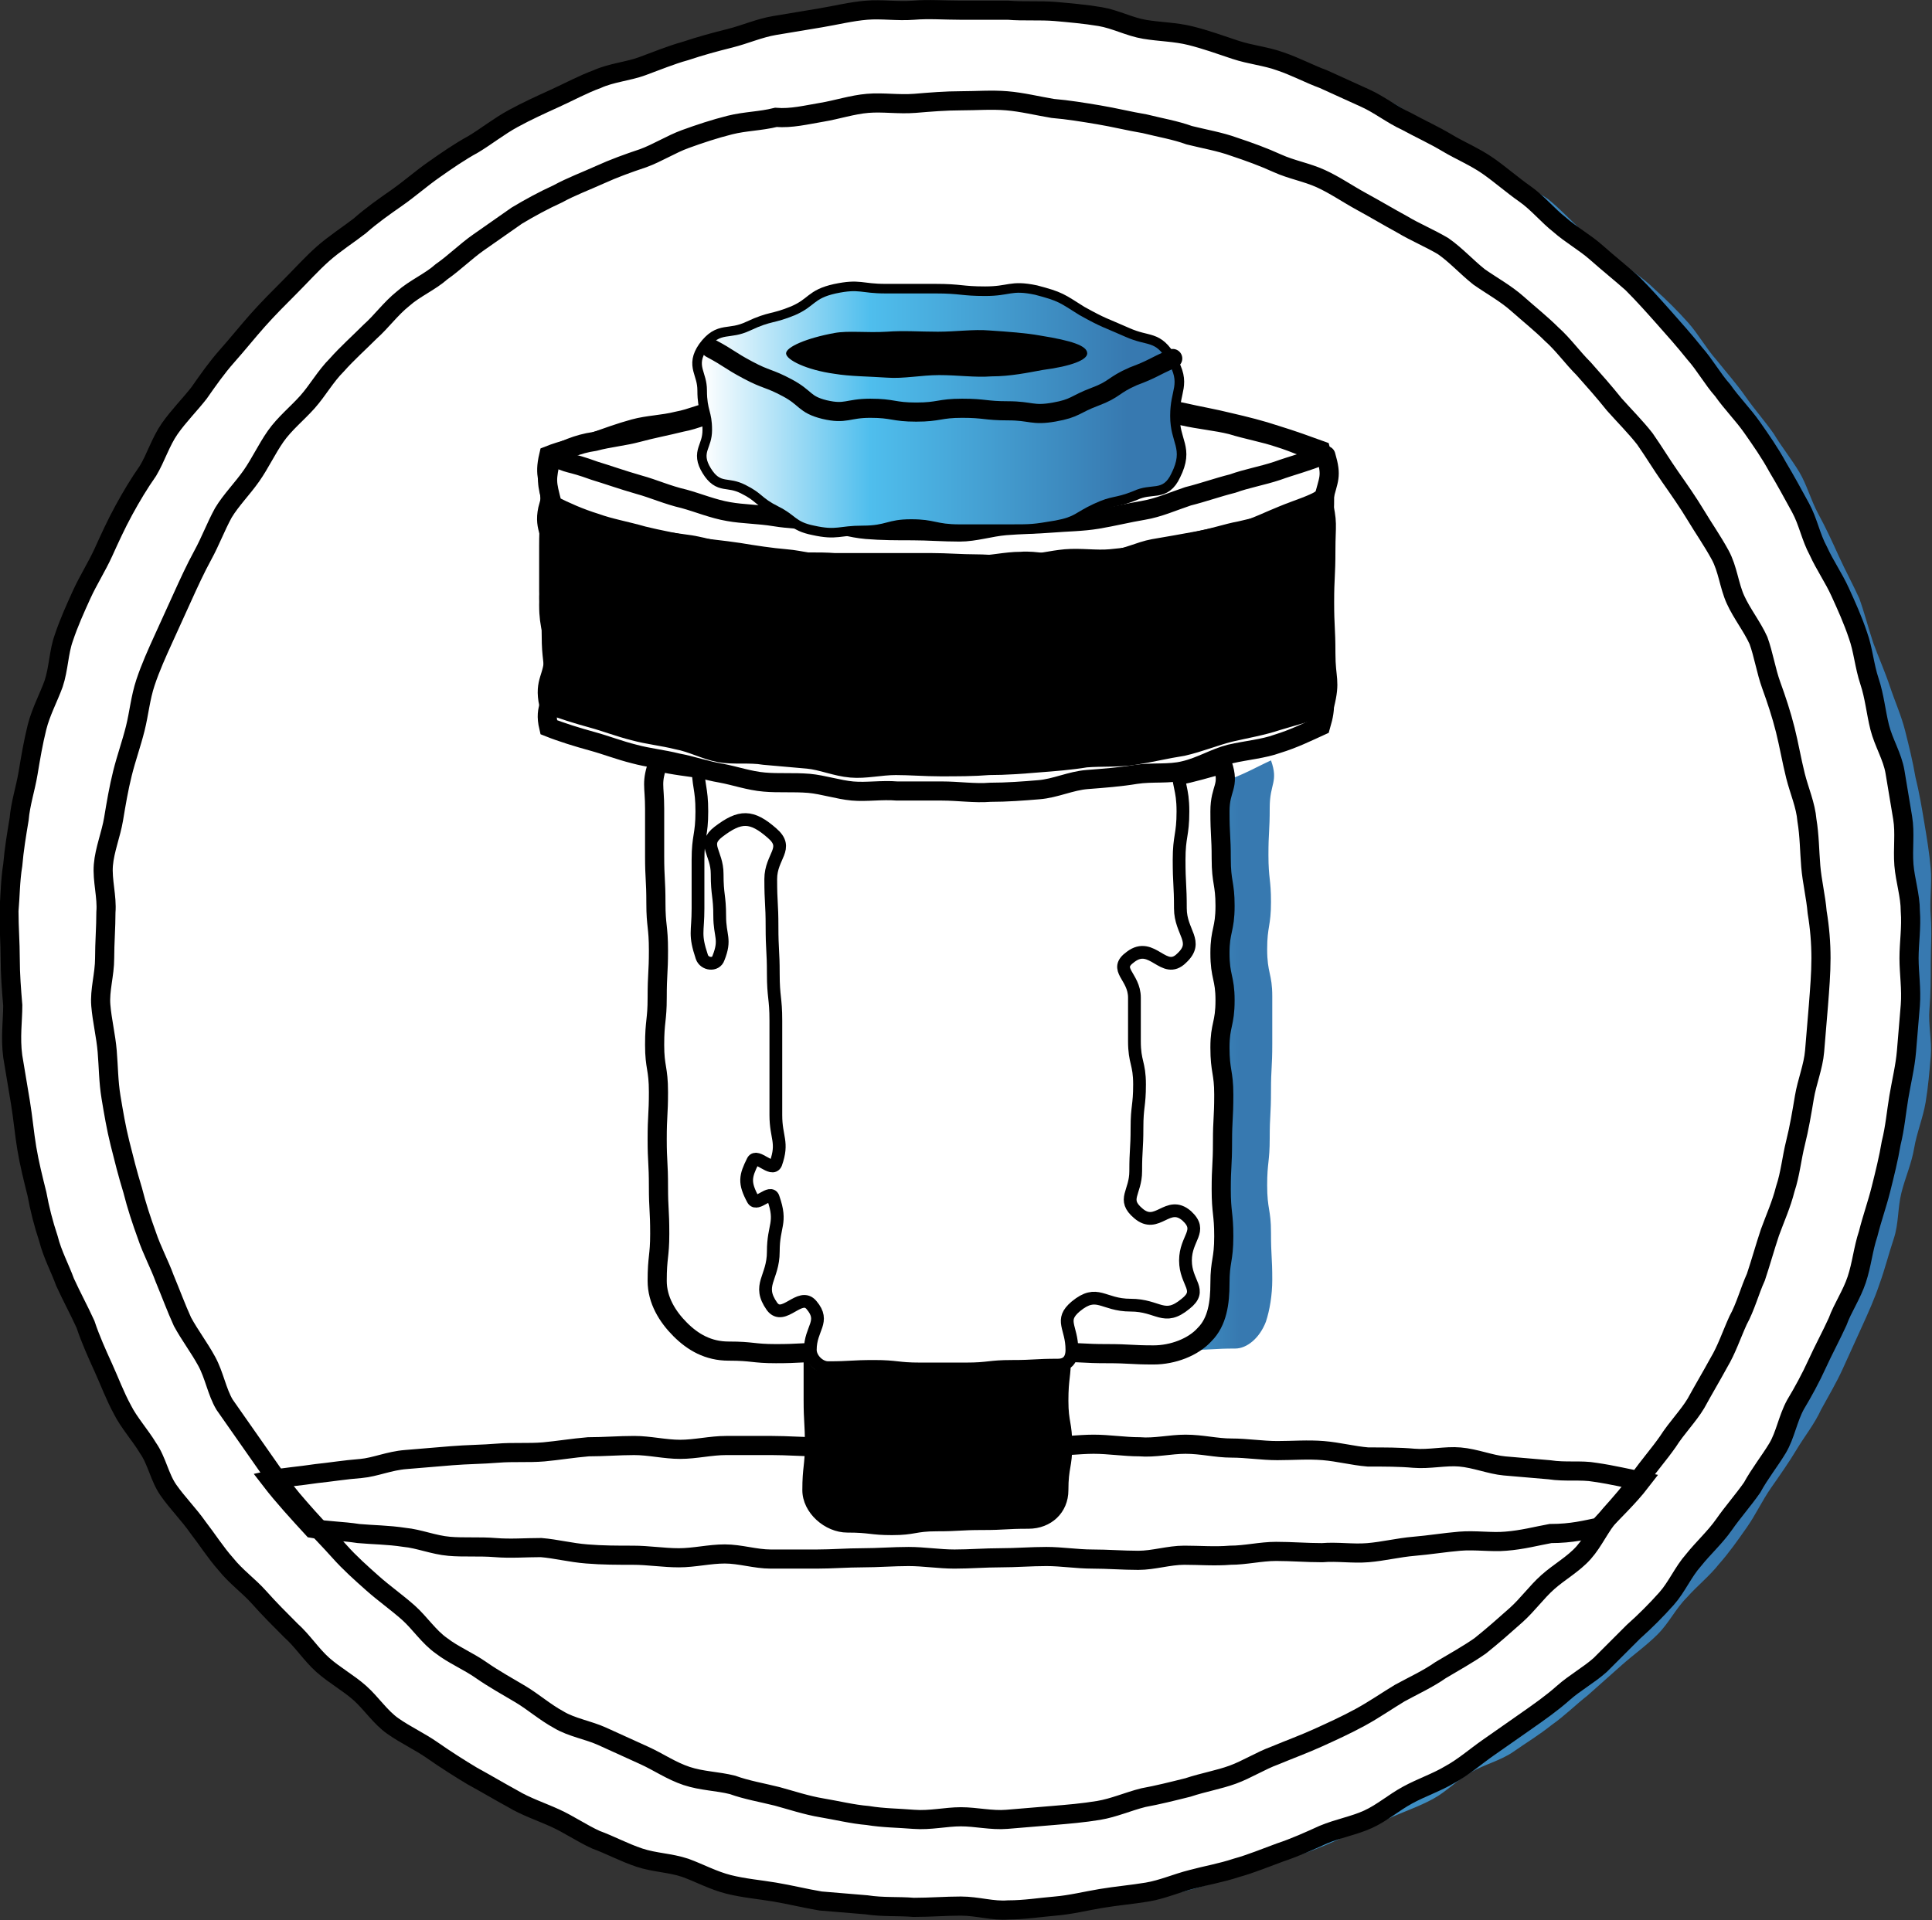 <?xml version="1.0" encoding="utf-8"?>
<!-- Generator: Adobe Illustrator 22.0.1, SVG Export Plug-In . SVG Version: 6.00 Build 0)  -->
<svg version="1.1" id="Livello_1" xmlns="http://www.w3.org/2000/svg" xmlns:xlink="http://www.w3.org/1999/xlink" x="0px" y="0px"
	 viewBox="0 0 151.4 150.5" style="enable-background:new 0 0 151.4 150.5;" xml:space="preserve">
<rect x="0" y="0" width="151.4" height="150.5" fill="#333333" stroke="none"/>
<g>
	<linearGradient id="SVGID_1_" gradientUnits="userSpaceOnUse" x1="21.828" y1="120.652" x2="128.629" y2="120.652">
		<stop  offset="0" style="stop-color:#FFFFFF"/>
		<stop  offset="0.353" style="stop-color:#4FBEED"/>
		<stop  offset="0.895" style="stop-color:#3779B0"/>
	</linearGradient>
	<path style="fill:url(#SVGID_1_);" d="M125.3,122.7c1.1-1.2,2.3-2.3,3.3-3.6c-1-0.2-2.2-0.5-3.6-0.7c-1.1-0.2-2.3,0-3.6-0.2
		c-1.1-0.1-2.3-0.2-3.5-0.3c-1.1-0.1-2.3-0.6-3.5-0.7c-1.1-0.1-2.4,0.2-3.6,0.1c-1.1-0.1-2.3-0.1-3.6-0.1c-1.2-0.1-2.3-0.4-3.5-0.5
		c-1.2-0.1-2.4,0-3.6,0c-1.2,0-2.4-0.2-3.6-0.2c-1.2,0-2.3-0.3-3.6-0.3c-1.2,0-2.4,0.3-3.6,0.2c-1.2,0-2.4-0.2-3.6-0.2
		c-1.2,0-2.4,0.2-3.6,0.1c-1.2,0-2.4-0.4-3.6-0.4c-1.2,0-2.4,0.1-3.6,0.1c-1.2,0-2.4,0.1-3.6,0.1c-1.2,0-2.4-0.2-3.6-0.2
		c-1.2,0-2.4,0.5-3.6,0.5c-1.2,0-2.4-0.1-3.6-0.1c-1.2,0-2.4,0-3.6,0c-1.2,0-2.4,0.3-3.6,0.3c-1.2,0-2.4-0.3-3.6-0.3
		c-1.2,0-2.4,0.1-3.6,0.1c-1.2,0.1-2.4,0.3-3.5,0.4c-1.2,0.1-2.4,0-3.6,0.1c-1.2,0.1-2.4,0.1-3.6,0.2c-1.2,0.1-2.4,0.2-3.6,0.3
		c-1.3,0.1-2.4,0.6-3.5,0.7c-1.3,0.1-2.5,0.3-3.5,0.4c-1.3,0.2-2.7,0.3-3.6,0.5c1,1.3,2.2,2.6,3.3,3.8c1.1,0.2,2.3,0.2,3.6,0.4
		c1.1,0.1,2.3,0.1,3.6,0.3c1.1,0.1,2.3,0.6,3.5,0.7c1.1,0.1,2.4,0,3.6,0.1c1.2,0.1,2.4,0,3.6,0c1.2,0.1,2.3,0.4,3.6,0.5
		c1.2,0.1,2.4,0.1,3.6,0.1c1.2,0,2.4,0.2,3.6,0.2c1.2,0,2.4-0.3,3.6-0.3c1.2,0,2.4,0.4,3.6,0.4c1.2,0,2.4,0,3.6,0
		c1.2,0,2.4-0.1,3.6-0.1c1.2,0,2.4-0.1,3.6-0.1c1.2,0,2.4,0.2,3.6,0.2c1.2,0,2.4-0.1,3.6-0.1c1.2,0,2.4-0.1,3.6-0.1
		c1.2,0,2.4,0.2,3.6,0.2c1.2,0,2.4,0.1,3.6,0.1c1.2,0,2.4-0.4,3.6-0.4c1.2,0,2.4,0.1,3.6,0c1.2,0,2.4-0.3,3.6-0.3
		c1.2,0,2.4,0.1,3.6,0.1c1.2-0.1,2.4,0.1,3.6,0c1.2-0.1,2.4-0.4,3.6-0.5c1.2-0.1,2.4-0.3,3.6-0.4c1.2-0.1,2.5,0.1,3.6,0
		c1.3-0.1,2.4-0.4,3.5-0.6C123.2,123.2,124.3,122.9,125.3,122.7z"/>
</g>
<g>
	<g>
		<linearGradient id="SVGID_2_" gradientUnits="userSpaceOnUse" x1="2.249" y1="75.18" x2="151.316" y2="75.18">
			<stop  offset="0" style="stop-color:#FFFFFF"/>
			<stop  offset="0.353" style="stop-color:#4FBEED"/>
			<stop  offset="0.895" style="stop-color:#3779B0"/>
		</linearGradient>
		<path style="fill:url(#SVGID_2_);" d="M76.9,0.7c-1.2,0-2.4,0-3.7,0.1C72,0.8,70.8,1,69.6,1.1c-1.2,0.1-2.4,0.1-3.6,0.3
			c-1.2,0.2-2.4,0.5-3.6,0.7C61.2,2.3,60,2.7,58.8,3c-1.2,0.3-2.3,0.6-3.5,1c-1.2,0.4-2.4,0.5-3.5,0.9c-1.2,0.4-2.3,0.8-3.4,1.3
			c-1.1,0.5-2.1,1.2-3.2,1.7c-1.1,0.5-2.3,0.8-3.4,1.4c-1.1,0.6-2.1,1.2-3.2,1.9c-1,0.6-2,1.5-3,2.1c-1,0.7-2.2,1.1-3.2,1.9
			c-1,0.7-1.9,1.5-2.8,2.3c-0.9,0.8-1.7,1.7-2.6,2.5c-0.9,0.8-1.9,1.5-2.8,2.4s-1.4,2-2.3,2.9c-0.8,0.9-1.8,1.7-2.5,2.6
			c-0.8,0.9-1.4,2-2.1,3c-0.7,1-1.4,2-2.1,3c-0.7,1-1.5,1.9-2.2,3c-0.6,1-1.2,2.1-1.8,3.2c-0.6,1.1-1,2.2-1.5,3.3
			c-0.5,1.1-1.1,2.2-1.6,3.3c-0.5,1.1-1,2.2-1.4,3.4c-0.4,1.1-0.7,2.3-1.1,3.5c-0.4,1.2-0.5,2.4-0.8,3.6c-0.3,1.2-0.6,2.4-0.8,3.6
			c-0.2,1.2-0.5,2.4-0.7,3.6c-0.2,1.2-0.5,2.4-0.6,3.6c-0.1,1.2-0.4,2.4-0.4,3.6c-0.1,1.2-0.1,2.4-0.1,3.7c0,1.2,0.4,2.4,0.5,3.6
			c0.1,1.2-0.2,2.5-0.1,3.7c0.1,1.2,0.4,2.4,0.5,3.6c0.2,1.2,0.4,2.4,0.6,3.6c0.2,1.2,0.3,2.4,0.6,3.6c0.3,1.2,0.8,2.3,1.1,3.5
			c0.4,1.2,1,2.3,1.4,3.4c0.4,1.2,0.9,2.3,1.4,3.4c0.5,1.1,0.9,2.3,1.4,3.4c0.5,1.1,0.8,2.3,1.4,3.4c0.6,1.1,1.4,2,2,3.1
			c0.6,1,1.3,2.1,2,3.1c0.7,1,1.4,2,2.2,2.9c0.7,1,1.5,1.9,2.3,2.8c0.8,0.9,1.4,2,2.2,2.9c0.8,0.9,1.8,1.7,2.6,2.6
			c0.9,0.9,1.6,1.9,2.5,2.7c0.9,0.8,1.9,1.5,2.8,2.3c0.9,0.8,1.9,1.6,2.8,2.3c1,0.7,2,1.4,3,2.1c1,0.7,2.2,1,3.3,1.7
			c1,0.6,1.9,1.6,3,2.2c1.1,0.6,2.3,0.8,3.4,1.3c1.1,0.5,2.1,1.3,3.2,1.8c1.1,0.5,2.3,0.7,3.5,1.1c1.1,0.4,2.3,0.7,3.5,1
			c1.2,0.4,2.2,1.1,3.4,1.4c1.2,0.3,2.4,0.5,3.6,0.7c1.2,0.2,2.4,0.5,3.6,0.7c1.2,0.2,2.4,0.2,3.7,0.3c1.2,0.1,2.4,0.3,3.6,0.3
			c1.2,0.1,2.4,0,3.7,0c1.2,0,2.4-0.1,3.7-0.2c1.2-0.1,2.5,0,3.7-0.1c1.2-0.1,2.4-0.5,3.6-0.7c1.2-0.2,2.5,0,3.7-0.3
			c1.2-0.2,2.4-0.6,3.5-0.9c1.2-0.3,2.3-0.9,3.5-1.2c1.2-0.4,2.3-0.7,3.5-1.1c1.2-0.4,2.3-0.9,3.4-1.4c1.1-0.5,2.3-0.9,3.4-1.4
			c1.1-0.5,2.3-0.9,3.4-1.5c1.1-0.6,1.9-1.5,3-2.1c1-0.6,2.3-0.9,3.3-1.6c1-0.7,2-1.3,3-2.1c1-0.7,1.9-1.6,2.8-2.3
			c0.9-0.8,1.8-1.6,2.7-2.4c0.9-0.8,1.9-1.5,2.8-2.4c0.9-0.9,1.4-2,2.3-2.9c0.8-0.9,1.8-1.7,2.5-2.6c0.8-0.9,1.5-1.9,2.2-2.9
			c0.7-1,1.2-2.1,1.9-3.1c0.7-1,1.4-2,2-3c0.6-1,1.4-2,1.9-3.1c0.6-1.1,1.2-2.1,1.7-3.2c0.5-1.1,1-2.2,1.5-3.3
			c0.5-1.1,1-2.2,1.4-3.4c0.4-1.1,0.7-2.3,1.1-3.5c0.4-1.2,0.3-2.4,0.6-3.6c0.3-1.2,0.8-2.3,1-3.5c0.2-1.2,0.7-2.4,0.9-3.6
			c0.2-1.2,0.3-2.4,0.4-3.6c0.1-1.2-0.2-2.5-0.1-3.7c0.1-1.2,0.1-2.4,0.1-3.6c0-1.2,0.1-2.4,0-3.7c-0.1-1.2,0.1-2.5,0-3.7
			c-0.1-1.2-0.3-2.4-0.5-3.6c-0.2-1.2-0.4-2.4-0.7-3.6c-0.2-1.2-0.5-2.4-0.8-3.6c-0.3-1.2-0.8-2.3-1.2-3.5c-0.4-1.2-0.9-2.3-1.3-3.4
			c-0.4-1.2-0.7-2.4-1.1-3.5c-0.5-1.1-1.1-2.2-1.6-3.3c-0.5-1.1-1-2.2-1.6-3.3c-0.6-1.1-0.9-2.3-1.5-3.3c-0.6-1-1.4-2-2-3
			c-0.7-1-1.5-1.9-2.2-2.9c-0.7-1-1.5-1.9-2.3-2.9c-0.8-0.9-1.4-2-2.2-2.9c-0.8-0.9-1.7-1.8-2.6-2.6c-0.9-0.9-1.9-1.5-2.9-2.3
			c-0.9-0.8-1.9-1.5-2.8-2.3c-0.9-0.8-1.7-1.7-2.7-2.5c-1-0.7-2.1-1.2-3.2-1.9c-1-0.7-1.8-1.7-2.9-2.3c-1-0.6-2.2-1-3.3-1.6
			c-1.1-0.6-2-1.4-3.1-1.9c-1.1-0.5-2.4-0.7-3.5-1.1c-1.1-0.5-2.1-1.2-3.3-1.6c-1.1-0.4-2.4-0.6-3.5-1c-1.2-0.4-2.3-0.8-3.5-1.1
			c-1.2-0.3-2.4-0.5-3.6-0.8c-1.2-0.2-2.4-0.4-3.6-0.6c-1.2-0.2-2.4-0.6-3.6-0.7c-1.2-0.1-2.4,0-3.7,0C79.4,0.7,78.1,0.7,76.9,0.7z
			 M76.9,142.4c-1.2,0-2.4-0.1-3.6-0.1c-1.2-0.1-2.4-0.1-3.6-0.2c-1.2-0.1-2.4-0.5-3.6-0.6c-1.2-0.2-2.4-0.3-3.6-0.6
			c-1.2-0.3-2.4-0.5-3.6-0.8c-1.2-0.3-2.3-0.7-3.5-1c-1.2-0.4-2.2-1-3.3-1.5c-1.1-0.5-2.2-1-3.3-1.5c-1.1-0.5-2.3-0.8-3.4-1.4
			c-1.1-0.6-2-1.4-3-2.1c-1-0.6-2.1-1.2-3.1-1.9c-1-0.7-2.1-1.2-3.1-2c-1-0.7-1.7-1.7-2.6-2.5c-0.9-0.8-1.9-1.5-2.8-2.4
			c-0.9-0.8-1.9-1.5-2.7-2.4c-0.8-0.9-1.5-1.9-2.3-2.9c-0.8-0.9-1.8-1.7-2.6-2.6c-0.7-1-1.3-2.1-2-3.1c-0.7-1-1.5-2-2.1-3
			c-0.6-1-1.2-2.1-1.8-3.2c-0.6-1.1-0.9-2.3-1.4-3.4c-0.5-1.1-1-2.2-1.5-3.3c-0.4-1.1-1-2.2-1.4-3.4c-0.4-1.1-0.7-2.3-1-3.5
			c-0.3-1.2-0.5-2.4-0.8-3.6c-0.3-1.2-0.6-2.4-0.8-3.6c-0.2-1.2-0.5-2.4-0.7-3.6c-0.1-1.2-0.2-2.4-0.3-3.6c-0.1-1.2,0-2.4,0-3.7
			c0-1.2,0.2-2.4,0.2-3.6c0.1-1.2,0.3-2.4,0.5-3.6c0.1-1.2,0.3-2.4,0.5-3.6c0.2-1.2,0-2.5,0.3-3.6c0.3-1.2,0.9-2.3,1.2-3.5
			c0.3-1.2,0.6-2.4,1-3.5c0.4-1.2,0.8-2.3,1.3-3.4c0.5-1.1,1.1-2.2,1.6-3.3c0.5-1.1,0.9-2.3,1.5-3.3c0.6-1.1,1-2.2,1.6-3.3
			c0.6-1,1.2-2.1,1.9-3.1c0.7-1,1.5-1.9,2.2-2.9c0.7-1,1.7-1.7,2.5-2.6c0.8-0.9,1.4-2,2.3-2.9c0.8-0.9,1.7-1.8,2.6-2.6
			c0.9-0.8,1.7-1.7,2.7-2.5c0.9-0.8,1.8-1.6,2.8-2.3c1-0.7,2.1-1.2,3.1-1.9c1-0.7,1.9-1.5,3-2.1c1-0.6,2.2-1,3.3-1.6
			c1.1-0.6,2.1-1.2,3.2-1.7c1.1-0.5,2.2-0.9,3.4-1.4c1.1-0.4,2.2-0.9,3.4-1.3c1.1-0.4,2.2-1.1,3.4-1.4c1.2-0.3,2.5-0.2,3.6-0.4
			c1.2-0.3,2.3-0.8,3.5-1c1.2-0.2,2.4-0.1,3.6-0.2c1.2-0.1,2.4-0.5,3.6-0.5c1.2-0.1,2.4-0.2,3.6-0.2c1.2,0,2.4,0.5,3.6,0.5
			c1.2,0.1,2.4,0.1,3.6,0.2c1.2,0.1,2.4,0.3,3.6,0.5c1.2,0.2,2.4,0.3,3.6,0.6c1.2,0.3,2.4,0.6,3.5,0.9c1.2,0.3,2.3,0.6,3.5,1
			c1.2,0.4,2.3,0.7,3.5,1.2c1.1,0.5,2.2,1.1,3.3,1.6c1.1,0.5,2.3,0.8,3.4,1.4c1.1,0.6,1.9,1.5,3,2.1c1,0.6,2.1,1.2,3.1,1.8
			c1,0.7,2.1,1.2,3.1,1.9c1,0.7,1.9,1.5,2.8,2.3c0.9,0.8,1.9,1.6,2.7,2.4c0.9,0.8,1.7,1.8,2.5,2.7c0.8,0.9,1.5,1.9,2.3,2.8
			c0.8,0.9,1.8,1.6,2.6,2.6c0.7,1,1.1,2.2,1.8,3.2c0.7,1,1.3,2,1.9,3.1c0.6,1,1.3,2,1.9,3.1c0.6,1.1,1.2,2.1,1.7,3.2
			c0.5,1.1,0.8,2.3,1.3,3.4c0.4,1.1,1.2,2.1,1.6,3.3c0.4,1.1,0.6,2.4,0.9,3.5c0.3,1.2,0.6,2.3,0.9,3.5c0.3,1.2,0.7,2.3,0.9,3.5
			c0.2,1.2,0.2,2.4,0.4,3.6c0.1,1.2,0.1,2.4,0.1,3.6c0.1,1.2,0,2.4,0,3.6c0,1.2,0,2.4-0.1,3.6c-0.1,1.2-0.3,2.4-0.4,3.6
			c-0.1,1.2-0.2,2.4-0.4,3.6c-0.2,1.2,0,2.5-0.3,3.7c-0.3,1.2-0.8,2.3-1.1,3.5c-0.3,1.2-0.9,2.3-1.3,3.4c-0.4,1.2-0.8,2.3-1.3,3.4
			c-0.5,1.1-0.6,2.4-1.1,3.5c-0.5,1.1-1,2.2-1.6,3.3c-0.6,1.1-1.3,2.1-1.9,3.1c-0.6,1-1.5,1.9-2.2,2.9c-0.7,1-1.4,2-2.1,3
			c-0.7,1-1.4,1.9-2.2,2.9c-0.8,0.9-1.6,1.8-2.5,2.7c-0.8,0.9-1.5,1.9-2.4,2.7c-0.9,0.8-1.7,1.8-2.6,2.6c-0.9,0.8-2,1.4-3,2.1
			c-1,0.7-1.9,1.6-2.9,2.2c-1,0.7-2,1.3-3.1,1.9c-1,0.6-2.3,0.9-3.3,1.5c-1.1,0.6-2.1,1.2-3.2,1.7c-1.1,0.5-2.2,1.1-3.3,1.6
			c-1.1,0.4-2.3,0.9-3.4,1.3c-1.1,0.4-2.4,0.5-3.6,0.8c-1.2,0.3-2.3,0.7-3.5,0.9c-1.2,0.3-2.3,0.8-3.5,1c-1.2,0.2-2.4,0.4-3.6,0.6
			c-1.2,0.1-2.4,0-3.7,0C79.4,142.3,78.1,142.4,76.9,142.4z"/>
	</g>
</g>
<g>
	<path style="fill:#FFFFFF;" d="M149.6,75.1c0,1.2,0.2,2.4,0.1,3.7c-0.1,1.2-0.2,2.4-0.3,3.6c-0.1,1.2-0.4,2.4-0.6,3.6
		c-0.2,1.2-0.3,2.4-0.6,3.6c-0.2,1.2-0.5,2.4-0.8,3.6c-0.3,1.2-0.7,2.3-1,3.5c-0.4,1.2-0.5,2.4-0.9,3.6c-0.4,1.2-1.1,2.2-1.5,3.3
		c-0.5,1.1-1.1,2.2-1.6,3.3c-0.5,1.1-1.1,2.2-1.7,3.2c-0.6,1.1-0.8,2.4-1.4,3.4c-0.6,1-1.4,2-2,3.1c-0.7,1-1.5,1.9-2.2,2.9
		c-0.7,1-1.6,1.8-2.4,2.8c-0.8,0.9-1.3,2.1-2.1,3c-0.8,0.9-1.7,1.8-2.6,2.6c-0.9,0.9-1.7,1.7-2.6,2.6c-0.9,0.8-2,1.4-2.9,2.2
		c-0.9,0.8-1.9,1.5-2.9,2.2c-1,0.7-2,1.4-3,2.1c-1,0.7-1.9,1.5-3,2.1c-1,0.6-2.2,1-3.3,1.6c-1.1,0.6-2,1.4-3.1,1.9
		c-1.1,0.5-2.3,0.7-3.5,1.2c-1.1,0.5-2.2,1-3.4,1.4c-1.1,0.4-2.3,0.9-3.4,1.2c-1.2,0.4-2.4,0.6-3.5,0.9c-1.2,0.3-2.3,0.8-3.5,1
		c-1.2,0.2-2.4,0.3-3.6,0.5c-1.2,0.2-2.4,0.5-3.6,0.6c-1.2,0.1-2.4,0.3-3.7,0.3c-1.2,0.1-2.4-0.3-3.7-0.3c-1.2,0-2.4,0.1-3.7,0.1
		c-1.2-0.1-2.4,0-3.7-0.2c-1.2-0.1-2.4-0.2-3.6-0.3c-1.2-0.2-2.4-0.5-3.6-0.7c-1.2-0.2-2.4-0.3-3.6-0.6c-1.2-0.3-2.3-0.9-3.4-1.3
		c-1.2-0.4-2.4-0.4-3.6-0.8c-1.2-0.4-2.3-1-3.4-1.4c-1.1-0.5-2.1-1.2-3.2-1.7c-1.1-0.5-2.3-0.9-3.3-1.5c-1.1-0.6-2.1-1.2-3.2-1.8
		c-1-0.6-2.1-1.3-3.1-2c-1-0.7-2.1-1.2-3.1-1.9c-1-0.7-1.7-1.8-2.6-2.6c-0.9-0.8-2-1.4-2.9-2.2c-0.9-0.8-1.6-1.9-2.5-2.7
		c-0.9-0.9-1.7-1.7-2.5-2.6c-0.8-0.9-1.8-1.6-2.6-2.6c-0.8-0.9-1.5-2-2.2-2.9c-0.7-1-1.6-1.9-2.3-2.9c-0.7-1-0.9-2.3-1.6-3.3
		c-0.6-1-1.5-2-2-3c-0.6-1.1-1-2.2-1.5-3.3c-0.5-1.1-1-2.2-1.4-3.4c-0.5-1.1-1.1-2.2-1.6-3.3c-0.4-1.1-1-2.2-1.3-3.4
		c-0.4-1.2-0.7-2.4-0.9-3.5c-0.3-1.2-0.6-2.4-0.8-3.6c-0.2-1.2-0.3-2.4-0.5-3.6c-0.2-1.2-0.4-2.4-0.6-3.6C0.8,81.3,1,80,1,78.8
		c-0.1-1.2-0.2-2.4-0.2-3.7c0-1.2-0.1-2.4-0.1-3.7C0.8,70.3,0.8,69,1,67.8c0.1-1.2,0.3-2.4,0.5-3.6C1.6,63,2,61.8,2.2,60.6
		c0.2-1.2,0.4-2.4,0.7-3.6c0.3-1.2,0.9-2.3,1.3-3.4C4.6,52.4,4.6,51.1,5,50c0.4-1.2,0.9-2.3,1.4-3.4c0.5-1.1,1.2-2.2,1.7-3.3
		c0.5-1.1,1-2.2,1.6-3.3c0.6-1.1,1.2-2.1,1.9-3.1c0.6-1,1-2.3,1.7-3.3c0.7-1,1.6-1.9,2.3-2.8c0.7-1,1.4-2,2.2-2.9
		c0.8-0.9,1.6-1.9,2.4-2.8c0.8-0.9,1.7-1.8,2.5-2.6c0.9-0.9,1.7-1.8,2.6-2.6c0.9-0.8,2-1.5,2.9-2.2c0.9-0.8,1.9-1.5,2.9-2.2
		c1-0.7,1.9-1.5,2.9-2.2c1-0.7,2-1.4,3.1-2c1-0.6,2-1.4,3.1-2c1.1-0.6,2.2-1.1,3.3-1.6c1.1-0.5,2.2-1.1,3.3-1.5
		c1.1-0.5,2.4-0.6,3.5-1c1.1-0.4,2.3-0.9,3.4-1.2c1.2-0.4,2.3-0.7,3.5-1c1.2-0.3,2.3-0.8,3.5-1c1.2-0.2,2.4-0.4,3.6-0.6
		c1.2-0.2,2.4-0.5,3.6-0.6c1.2-0.1,2.4,0.1,3.7,0c1.2-0.1,2.4,0,3.7,0c1.2,0,2.4,0,3.7,0c1.2,0.1,2.5,0,3.7,0.1
		C83.8,1,85,1.1,86.2,1.3c1.2,0.2,2.3,0.8,3.5,1c1.2,0.2,2.4,0.2,3.6,0.5c1.2,0.3,2.3,0.7,3.5,1.1c1.2,0.4,2.4,0.5,3.5,0.9
		c1.2,0.4,2.3,1,3.4,1.4c1.1,0.5,2.2,1,3.3,1.5c1.1,0.5,2.1,1.3,3.2,1.8c1.1,0.6,2.2,1.1,3.2,1.7c1,0.6,2.2,1.1,3.2,1.8
		c1,0.7,1.9,1.5,2.9,2.2c1,0.7,1.8,1.7,2.7,2.4c0.9,0.8,2,1.4,2.9,2.2c0.9,0.8,1.9,1.6,2.8,2.4c0.9,0.9,1.7,1.8,2.5,2.7
		c0.8,0.9,1.6,1.8,2.4,2.8c0.8,0.9,1.4,2,2.2,2.9c0.7,1,1.6,1.9,2.3,2.9c0.7,1,1.4,2,2,3.1c0.6,1,1.2,2.1,1.8,3.2
		c0.6,1.1,0.8,2.3,1.4,3.4c0.5,1.1,1.2,2.1,1.7,3.2c0.5,1.1,1,2.2,1.4,3.4c0.4,1.1,0.5,2.4,0.9,3.6c0.4,1.2,0.5,2.4,0.8,3.6
		c0.3,1.2,1,2.3,1.2,3.5c0.2,1.2,0.4,2.4,0.6,3.6c0.2,1.2,0,2.4,0.1,3.7c0.1,1.2,0.5,2.4,0.5,3.6C149.8,72.7,149.6,73.9,149.6,75.1z
		"/>
	<path style="fill:none;stroke:#000000;stroke-width:1.5;stroke-miterlimit:10;" d="M149.6,75.1c0,1.2,0.2,2.4,0.1,3.7
		c-0.1,1.2-0.2,2.4-0.3,3.6c-0.1,1.2-0.4,2.4-0.6,3.6c-0.2,1.2-0.3,2.4-0.6,3.6c-0.2,1.2-0.5,2.4-0.8,3.6c-0.3,1.2-0.7,2.3-1,3.5
		c-0.4,1.2-0.5,2.4-0.9,3.6c-0.4,1.2-1.1,2.2-1.5,3.3c-0.5,1.1-1.1,2.2-1.6,3.3c-0.5,1.1-1.1,2.2-1.7,3.2c-0.6,1.1-0.8,2.4-1.4,3.4
		c-0.6,1-1.4,2-2,3.1c-0.7,1-1.5,1.9-2.2,2.9c-0.7,1-1.6,1.8-2.4,2.8c-0.8,0.9-1.3,2.1-2.1,3c-0.8,0.9-1.7,1.8-2.6,2.6
		c-0.9,0.9-1.7,1.7-2.6,2.6c-0.9,0.8-2,1.4-2.9,2.2c-0.9,0.8-1.9,1.5-2.9,2.2c-1,0.7-2,1.4-3,2.1c-1,0.7-1.9,1.5-3,2.1
		c-1,0.6-2.2,1-3.3,1.6c-1.1,0.6-2,1.4-3.1,1.9c-1.1,0.5-2.3,0.7-3.5,1.2c-1.1,0.5-2.2,1-3.4,1.4c-1.1,0.4-2.3,0.9-3.4,1.2
		c-1.2,0.4-2.4,0.6-3.5,0.9c-1.2,0.3-2.3,0.8-3.5,1c-1.2,0.2-2.4,0.3-3.6,0.5c-1.2,0.2-2.4,0.5-3.6,0.6c-1.2,0.1-2.4,0.3-3.7,0.3
		c-1.2,0.1-2.4-0.3-3.7-0.3c-1.2,0-2.4,0.1-3.7,0.1c-1.2-0.1-2.4,0-3.7-0.2c-1.2-0.1-2.4-0.2-3.6-0.3c-1.2-0.2-2.4-0.5-3.6-0.7
		c-1.2-0.2-2.4-0.3-3.6-0.6c-1.2-0.3-2.3-0.9-3.4-1.3c-1.2-0.4-2.4-0.4-3.6-0.8c-1.2-0.4-2.3-1-3.4-1.4c-1.1-0.5-2.1-1.2-3.2-1.7
		c-1.1-0.5-2.3-0.9-3.3-1.5c-1.1-0.6-2.1-1.2-3.2-1.8c-1-0.6-2.1-1.3-3.1-2c-1-0.7-2.1-1.2-3.1-1.9c-1-0.7-1.7-1.8-2.6-2.6
		c-0.9-0.8-2-1.4-2.9-2.2c-0.9-0.8-1.6-1.9-2.5-2.7c-0.9-0.9-1.7-1.7-2.5-2.6c-0.8-0.9-1.8-1.6-2.6-2.6c-0.8-0.9-1.5-2-2.2-2.9
		c-0.7-1-1.6-1.9-2.3-2.9c-0.7-1-0.9-2.3-1.6-3.3c-0.6-1-1.5-2-2-3c-0.6-1.1-1-2.2-1.5-3.3c-0.5-1.1-1-2.2-1.4-3.4
		c-0.5-1.1-1.1-2.2-1.6-3.3c-0.4-1.1-1-2.2-1.3-3.4c-0.4-1.2-0.7-2.4-0.9-3.5c-0.3-1.2-0.6-2.4-0.8-3.6c-0.2-1.2-0.3-2.4-0.5-3.6
		c-0.2-1.2-0.4-2.4-0.6-3.6C0.8,81.3,1,80,1,78.8c-0.1-1.2-0.2-2.4-0.2-3.7c0-1.2-0.1-2.4-0.1-3.7C0.8,70.3,0.8,69,1,67.8
		c0.1-1.2,0.3-2.4,0.5-3.6C1.6,63,2,61.8,2.2,60.6c0.2-1.2,0.4-2.4,0.7-3.6c0.3-1.2,0.9-2.3,1.3-3.4C4.6,52.4,4.6,51.1,5,50
		c0.4-1.2,0.9-2.3,1.4-3.4c0.5-1.1,1.2-2.2,1.7-3.3c0.5-1.1,1-2.2,1.6-3.3c0.6-1.1,1.2-2.1,1.9-3.1c0.6-1,1-2.3,1.7-3.3
		c0.7-1,1.6-1.9,2.3-2.8c0.7-1,1.4-2,2.2-2.9c0.8-0.9,1.6-1.9,2.4-2.8c0.8-0.9,1.7-1.8,2.5-2.6c0.9-0.9,1.7-1.8,2.6-2.6
		c0.9-0.8,2-1.5,2.9-2.2c0.9-0.8,1.9-1.5,2.9-2.2c1-0.7,1.9-1.5,2.9-2.2c1-0.7,2-1.4,3.1-2c1-0.6,2-1.4,3.1-2
		c1.1-0.6,2.2-1.1,3.3-1.6c1.1-0.5,2.2-1.1,3.3-1.5c1.1-0.5,2.4-0.6,3.5-1c1.1-0.4,2.3-0.9,3.4-1.2c1.2-0.4,2.3-0.7,3.5-1
		c1.2-0.3,2.3-0.8,3.5-1c1.2-0.2,2.4-0.4,3.6-0.6c1.2-0.2,2.4-0.5,3.6-0.6c1.2-0.1,2.4,0.1,3.7,0c1.2-0.1,2.4,0,3.7,0
		c1.2,0,2.4,0,3.7,0c1.2,0.1,2.5,0,3.7,0.1C83.8,1,85,1.1,86.2,1.3c1.2,0.2,2.3,0.8,3.5,1c1.2,0.2,2.4,0.2,3.6,0.5
		c1.2,0.3,2.3,0.7,3.5,1.1c1.2,0.4,2.4,0.5,3.5,0.9c1.2,0.4,2.3,1,3.4,1.4c1.1,0.5,2.2,1,3.3,1.5c1.1,0.5,2.1,1.3,3.2,1.8
		c1.1,0.6,2.2,1.1,3.2,1.7c1,0.6,2.2,1.1,3.2,1.8c1,0.7,1.9,1.5,2.9,2.2c1,0.7,1.8,1.7,2.7,2.4c0.9,0.8,2,1.4,2.9,2.2
		c0.9,0.8,1.9,1.6,2.8,2.4c0.9,0.9,1.7,1.8,2.5,2.7c0.8,0.9,1.6,1.8,2.4,2.8c0.8,0.9,1.4,2,2.2,2.9c0.7,1,1.6,1.9,2.3,2.9
		c0.7,1,1.4,2,2,3.1c0.6,1,1.2,2.1,1.8,3.2c0.6,1.1,0.8,2.3,1.4,3.4c0.5,1.1,1.2,2.1,1.7,3.2c0.5,1.1,1,2.2,1.4,3.4
		c0.4,1.1,0.5,2.4,0.9,3.6c0.4,1.2,0.5,2.4,0.8,3.6c0.3,1.2,1,2.3,1.2,3.5c0.2,1.2,0.4,2.4,0.6,3.6c0.2,1.2,0,2.4,0.1,3.7
		c0.1,1.2,0.5,2.4,0.5,3.6C149.8,72.7,149.6,73.9,149.6,75.1z"/>
</g>
<g>
	<path style="fill:none;stroke:#000000;stroke-width:1.5;stroke-miterlimit:10;" d="M142.7,75.1c0,1.2-0.1,2.4-0.2,3.7
		c-0.1,1.2-0.2,2.4-0.3,3.6c-0.1,1.2-0.6,2.4-0.8,3.6c-0.2,1.2-0.4,2.4-0.7,3.6c-0.3,1.2-0.4,2.4-0.8,3.6c-0.3,1.2-0.8,2.3-1.2,3.4
		c-0.4,1.2-0.7,2.3-1.1,3.5c-0.5,1.1-0.8,2.3-1.4,3.4c-0.5,1.1-0.9,2.3-1.5,3.3c-0.6,1.1-1.2,2.1-1.8,3.2c-0.6,1-1.5,1.9-2.2,3
		c-0.7,1-1.5,1.9-2.2,2.9c-0.7,1-1.5,1.9-2.3,2.8c-0.8,0.9-1.3,2.1-2.1,3c-0.8,0.9-1.9,1.5-2.8,2.3c-0.9,0.8-1.6,1.8-2.5,2.6
		c-0.9,0.8-1.8,1.6-2.8,2.4c-1,0.7-2.1,1.3-3.1,1.9c-1,0.7-2.1,1.2-3.2,1.8c-1,0.6-2,1.3-3.1,1.9c-1.1,0.6-2.2,1.1-3.3,1.6
		c-1.1,0.5-2.2,0.9-3.4,1.4c-1.1,0.4-2.2,1.1-3.3,1.5c-1.1,0.4-2.3,0.6-3.5,1c-1.2,0.3-2.4,0.6-3.5,0.8c-1.2,0.3-2.3,0.8-3.5,1
		c-1.2,0.2-2.4,0.3-3.6,0.4c-1.2,0.1-2.4,0.2-3.6,0.3c-1.2,0.1-2.4-0.2-3.6-0.2c-1.2,0-2.4,0.3-3.7,0.2c-1.2-0.1-2.4-0.1-3.6-0.3
		c-1.2-0.1-2.4-0.4-3.6-0.6c-1.2-0.2-2.4-0.6-3.5-0.9c-1.2-0.3-2.4-0.5-3.5-0.9c-1.2-0.3-2.4-0.3-3.6-0.7c-1.2-0.4-2.2-1.1-3.3-1.6
		c-1.1-0.5-2.2-1-3.3-1.5c-1.1-0.5-2.4-0.7-3.4-1.3c-1.1-0.6-2-1.4-3-2c-1-0.6-2.1-1.2-3.1-1.9c-1-0.7-2.2-1.2-3.1-1.9
		c-1-0.7-1.7-1.8-2.6-2.6c-0.9-0.8-1.9-1.5-2.8-2.3c-0.9-0.8-1.8-1.6-2.6-2.5c-0.8-0.9-1.7-1.8-2.5-2.7c-0.8-0.9-1.6-1.8-2.3-2.8
		c-0.7-1-1.4-2-2.1-3c-0.7-1-1.4-2-2.1-3c-0.6-1-0.8-2.3-1.4-3.4c-0.6-1.1-1.3-2-1.9-3.1c-0.5-1.1-0.9-2.2-1.4-3.4
		c-0.4-1.1-1-2.2-1.4-3.4c-0.4-1.1-0.8-2.3-1.1-3.5C10,92,9.7,90.8,9.4,89.6c-0.3-1.2-0.5-2.4-0.7-3.6c-0.2-1.2-0.2-2.4-0.3-3.6
		C8.3,81.2,8,80,7.9,78.8c-0.1-1.2,0.3-2.4,0.3-3.7c0-1.2,0.1-2.4,0.1-3.6C8.4,70.3,8,69,8.1,67.8c0.1-1.2,0.6-2.4,0.8-3.6
		c0.2-1.2,0.4-2.4,0.7-3.6c0.3-1.2,0.7-2.3,1-3.5c0.3-1.2,0.4-2.4,0.8-3.6c0.4-1.2,0.9-2.3,1.4-3.4c0.5-1.1,1-2.2,1.5-3.3
		c0.5-1.1,1-2.2,1.6-3.3c0.6-1.1,1-2.2,1.6-3.3c0.6-1,1.5-1.9,2.2-2.9c0.7-1,1.2-2.1,1.9-3.1c0.7-1,1.7-1.8,2.5-2.7
		c0.8-0.9,1.4-2,2.3-2.9c0.8-0.9,1.7-1.7,2.6-2.6c0.9-0.8,1.6-1.8,2.6-2.6c0.9-0.8,2.1-1.3,3-2.1c1-0.7,1.9-1.6,2.9-2.3
		c1-0.7,2-1.4,3-2.1c1-0.6,2.1-1.2,3.2-1.7c1.1-0.6,2.2-1,3.3-1.5c1.1-0.5,2.2-0.9,3.4-1.3c1.1-0.4,2.2-1.1,3.3-1.5
		c1.1-0.4,2.3-0.8,3.5-1.1c1.2-0.3,2.4-0.3,3.6-0.6C62,9.3,63.2,9,64.4,8.8c1.2-0.2,2.4-0.6,3.6-0.7c1.2-0.1,2.4,0.1,3.7,0
		c1.2-0.1,2.4-0.2,3.6-0.2c1.2,0,2.4-0.1,3.6,0c1.2,0.1,2.4,0.4,3.6,0.6c1.2,0.1,2.4,0.3,3.6,0.5c1.2,0.2,2.4,0.5,3.6,0.7
		c1.2,0.3,2.4,0.5,3.5,0.9c1.2,0.3,2.4,0.5,3.5,0.9c1.2,0.4,2.3,0.8,3.4,1.3c1.1,0.5,2.3,0.7,3.4,1.2c1.1,0.5,2.1,1.2,3.2,1.8
		c1.1,0.6,2.1,1.2,3.2,1.8c1,0.6,2.2,1.1,3.2,1.7c1,0.7,1.8,1.6,2.8,2.4c1,0.7,2.1,1.3,3,2.1c0.9,0.8,1.9,1.6,2.7,2.4
		c0.9,0.8,1.6,1.8,2.5,2.7c0.8,0.9,1.6,1.8,2.4,2.8c0.8,0.9,1.7,1.8,2.4,2.7c0.7,1,1.3,2,2,3c0.7,1,1.4,2,2,3c0.6,1,1.3,2,1.9,3.1
		c0.6,1.1,0.7,2.4,1.2,3.5c0.5,1.1,1.3,2.1,1.8,3.2c0.4,1.1,0.6,2.4,1,3.5c0.4,1.1,0.8,2.3,1.1,3.5c0.3,1.2,0.5,2.4,0.8,3.6
		c0.3,1.2,0.8,2.3,0.9,3.5c0.2,1.2,0.2,2.4,0.3,3.6c0.1,1.2,0.4,2.4,0.5,3.6C142.6,72.7,142.7,73.9,142.7,75.1z"/>
</g>
<g>
	<linearGradient id="SVGID_3_" gradientUnits="userSpaceOnUse" x1="76.582" y1="82.67" x2="99.549" y2="82.67">
		<stop  offset="0" style="stop-color:#FFFFFF"/>
		<stop  offset="0.353" style="stop-color:#4FBEED"/>
		<stop  offset="0.895" style="stop-color:#3779B0"/>
	</linearGradient>
	<path style="fill:url(#SVGID_3_);" d="M88.1,62c-1.3,0-2.6,0-3.8-0.2c-1.3-0.2-2.5-0.7-3.7-1.1c-1.3-0.4-2.6-0.7-3.7-1.2
		c-0.6,1.7,0.1,1.9,0.1,3.7c0,1.8-0.2,1.8-0.2,3.7c0,1.8,0.3,1.8,0.3,3.7c0,1.8-0.3,1.8-0.3,3.7c0,1.8,0,1.8,0,3.7
		c0,1.8,0.1,1.8,0.1,3.7c0,1.8,0.2,1.8,0.2,3.7c0,1.8-0.1,1.8-0.1,3.7c0,1.8-0.2,1.8-0.2,3.7c0,1.8,0.3,1.8,0.3,3.7
		c0,1.8-0.1,1.8-0.1,3.7c0,1.2,0.3,2.3,0.6,3.3c0.5,1.3,1.3,2,2.2,2c1.7,0,1.7,0.2,3.4,0.2c1.7,0,1.7-0.2,3.4-0.2
		c1.7,0,1.7,0.1,3.4,0.1c1.7,0,1.7,0.2,3.4,0.2c1.7,0,1.7-0.1,3.4-0.1c0.9,0,1.9-0.8,2.4-2.1c0.3-0.9,0.5-2.1,0.5-3.3
		c0-1.8-0.1-1.8-0.1-3.7c0-1.8-0.3-1.8-0.3-3.7c0-1.8,0.2-1.8,0.2-3.7c0-1.8,0.1-1.8,0.1-3.7c0-1.8,0.1-1.8,0.1-3.7
		c0-1.8,0-1.8,0-3.7c0-1.8-0.4-1.8-0.4-3.7c0-1.8,0.3-1.8,0.3-3.7c0-1.8-0.2-1.8-0.2-3.7c0-1.8,0.1-1.8,0.1-3.7s0.7-2,0.1-3.7
		c-1.1,0.5-2.3,1.2-3.6,1.6c-1.2,0.4-2.5,0.3-3.8,0.4C90.7,61.8,89.4,62,88.1,62z"/>
</g>
<g>
	<path style="fill:none;stroke:#000000;stroke-width:1.5;stroke-miterlimit:10;" d="M125.3,119.7c1.1-1.2,2.3-2.3,3.3-3.6
		c-1-0.2-2.2-0.5-3.6-0.7c-1.1-0.2-2.3,0-3.6-0.2c-1.1-0.1-2.3-0.2-3.5-0.3c-1.1-0.1-2.3-0.6-3.5-0.7c-1.1-0.1-2.4,0.2-3.6,0.1
		c-1.1-0.1-2.3-0.1-3.6-0.1c-1.2-0.1-2.3-0.4-3.5-0.5c-1.2-0.1-2.4,0-3.6,0c-1.2,0-2.4-0.2-3.6-0.2c-1.2,0-2.3-0.3-3.6-0.3
		c-1.2,0-2.4,0.3-3.6,0.2c-1.2,0-2.4-0.2-3.6-0.2c-1.2,0-2.4,0.2-3.6,0.1c-1.2,0-2.4-0.4-3.6-0.4c-1.2,0-2.4,0.1-3.6,0.1
		c-1.2,0-2.4,0.1-3.6,0.1c-1.2,0-2.4-0.2-3.6-0.2c-1.2,0-2.4,0.5-3.6,0.5c-1.2,0-2.4-0.1-3.6-0.1c-1.2,0-2.4,0-3.6,0
		c-1.2,0-2.4,0.3-3.6,0.3c-1.2,0-2.4-0.3-3.6-0.3c-1.2,0-2.4,0.1-3.6,0.1c-1.2,0.1-2.4,0.3-3.5,0.4c-1.2,0.1-2.4,0-3.6,0.1
		c-1.2,0.1-2.4,0.1-3.6,0.2c-1.2,0.1-2.4,0.2-3.6,0.3c-1.3,0.1-2.4,0.6-3.5,0.7c-1.3,0.1-2.5,0.3-3.5,0.4c-1.3,0.2-2.7,0.3-3.6,0.5
		c1,1.3,2.2,2.6,3.3,3.8c1.1,0.2,2.3,0.2,3.6,0.4c1.1,0.1,2.3,0.1,3.6,0.3c1.1,0.1,2.3,0.6,3.5,0.7c1.1,0.1,2.4,0,3.6,0.1
		c1.2,0.1,2.4,0,3.6,0c1.2,0.1,2.3,0.4,3.6,0.5c1.2,0.1,2.4,0.1,3.6,0.1c1.2,0,2.4,0.2,3.6,0.2c1.2,0,2.4-0.3,3.6-0.3
		c1.2,0,2.4,0.4,3.6,0.4c1.2,0,2.4,0,3.6,0c1.2,0,2.4-0.1,3.6-0.1c1.2,0,2.4-0.1,3.6-0.1c1.2,0,2.4,0.2,3.6,0.2
		c1.2,0,2.4-0.1,3.6-0.1c1.2,0,2.4-0.1,3.6-0.1c1.2,0,2.4,0.2,3.6,0.2c1.2,0,2.4,0.1,3.6,0.1c1.2,0,2.4-0.4,3.6-0.4
		c1.2,0,2.4,0.1,3.6,0c1.2,0,2.4-0.3,3.6-0.3c1.2,0,2.4,0.1,3.6,0.1c1.2-0.1,2.4,0.1,3.6,0c1.2-0.1,2.4-0.4,3.6-0.5
		c1.2-0.1,2.4-0.3,3.6-0.4c1.2-0.1,2.5,0.1,3.6,0c1.3-0.1,2.4-0.4,3.5-0.6C123.2,120.2,124.3,119.9,125.3,119.7z"/>
</g>
<g>
	<path style="fill:#FFFFFF;" d="M73.6,62c-1.3,0-2.5,0.1-3.7,0.1c-1.3,0-2.5-0.4-3.7-0.5c-1.3-0.1-2.5-0.1-3.7-0.2
		c-1.3-0.1-2.5-0.2-3.7-0.3c-1.3-0.2-2.4-0.6-3.6-0.8c-1.2-0.2-2.4-0.3-3.6-0.6c-0.6,1.7-0.3,1.8-0.3,3.7c0,1.8,0,1.8,0,3.7
		c0,1.8,0.1,1.8,0.1,3.7c0,1.8,0.2,1.8,0.2,3.7c0,1.8-0.1,1.8-0.1,3.7c0,1.8-0.2,1.8-0.2,3.7c0,1.8,0.3,1.8,0.3,3.7
		c0,1.8-0.1,1.8-0.1,3.7c0,1.8,0.1,1.8,0.1,3.7c0,1.8,0.1,1.8,0.1,3.7c0,1.8-0.2,1.8-0.2,3.7c0,1.5,0.8,2.8,1.8,3.8
		c1,1,2.2,1.7,3.8,1.7c1.9,0,1.9,0.2,3.7,0.2c1.9,0,1.9-0.1,3.7-0.1s1.9,0.2,3.7,0.2c1.9,0,1.9,0,3.7,0c1.9,0,1.9-0.1,3.7-0.1
		c1.9,0,1.9-0.3,3.7-0.3c1.9,0,1.9,0.2,3.7,0.2c1.9,0,1.9,0.1,3.7,0.1c1.9,0,1.9,0.1,3.7,0.1c1.5,0,3.1-0.6,4-1.6c1-1,1.2-2.5,1.2-4
		c0-1.8,0.3-1.8,0.3-3.7c0-1.8-0.2-1.8-0.2-3.7c0-1.8,0.1-1.8,0.1-3.7c0-1.8,0.1-1.8,0.1-3.7c0-1.8-0.3-1.8-0.3-3.7
		c0-1.8,0.4-1.8,0.4-3.7c0-1.8-0.4-1.8-0.4-3.7c0-1.8,0.4-1.8,0.4-3.7c0-1.8-0.3-1.8-0.3-3.7c0-1.8-0.1-1.8-0.1-3.7s0.8-1.9,0.2-3.7
		c-1.2,0.3-2.4,0.7-3.6,0.9c-1.2,0.2-2.5,0.3-3.7,0.4c-1.2,0.2-2.4,0.5-3.7,0.7c-1.2,0.1-2.5-0.1-3.7,0c-1.2,0.1-2.5,0.3-3.7,0.3
		C76.1,62,74.9,62,73.6,62z"/>
	<path style="fill:none;stroke:#000000;stroke-width:1.5;stroke-miterlimit:10;" d="M73.6,62c-1.3,0-2.5,0.1-3.7,0.1
		c-1.3,0-2.5-0.4-3.7-0.5c-1.3-0.1-2.5-0.1-3.7-0.2c-1.3-0.1-2.5-0.2-3.7-0.3c-1.3-0.2-2.4-0.6-3.6-0.8c-1.2-0.2-2.4-0.3-3.6-0.6
		c-0.6,1.7-0.3,1.8-0.3,3.7c0,1.8,0,1.8,0,3.7c0,1.8,0.1,1.8,0.1,3.7c0,1.8,0.2,1.8,0.2,3.7c0,1.8-0.1,1.8-0.1,3.7
		c0,1.8-0.2,1.8-0.2,3.7c0,1.8,0.3,1.8,0.3,3.7c0,1.8-0.1,1.8-0.1,3.7c0,1.8,0.1,1.8,0.1,3.7c0,1.8,0.1,1.8,0.1,3.7
		c0,1.8-0.2,1.8-0.2,3.7c0,1.5,0.8,2.8,1.8,3.8c1,1,2.2,1.7,3.8,1.7c1.9,0,1.9,0.2,3.7,0.2c1.9,0,1.9-0.1,3.7-0.1s1.9,0.2,3.7,0.2
		c1.9,0,1.9,0,3.7,0c1.9,0,1.9-0.1,3.7-0.1c1.9,0,1.9-0.3,3.7-0.3c1.9,0,1.9,0.2,3.7,0.2c1.9,0,1.9,0.1,3.7,0.1
		c1.9,0,1.9,0.1,3.7,0.1c1.5,0,3.1-0.6,4-1.6c1-1,1.2-2.5,1.2-4c0-1.8,0.3-1.8,0.3-3.7c0-1.8-0.2-1.8-0.2-3.7c0-1.8,0.1-1.8,0.1-3.7
		c0-1.8,0.1-1.8,0.1-3.7c0-1.8-0.3-1.8-0.3-3.7c0-1.8,0.4-1.8,0.4-3.7c0-1.8-0.4-1.8-0.4-3.7c0-1.8,0.4-1.8,0.4-3.7
		c0-1.8-0.3-1.8-0.3-3.7c0-1.8-0.1-1.8-0.1-3.7s0.8-1.9,0.2-3.7c-1.2,0.3-2.4,0.7-3.6,0.9c-1.2,0.2-2.5,0.3-3.7,0.4
		c-1.2,0.2-2.4,0.5-3.7,0.7c-1.2,0.1-2.5-0.1-3.7,0c-1.2,0.1-2.5,0.3-3.7,0.3C76.1,62,74.9,62,73.6,62z"/>
</g>
<g>
	<path d="M82.4,107.3c-1.8,0-1.8,0.3-3.6,0.3c-1.8,0-1.8-0.3-3.6-0.3c-1.8,0-1.8,0.1-3.6,0.1c-1.8,0-1.8,0.2-3.6,0.2
		c-1.8,0-1.8,0-3.6,0c-0.7,0-1.3-0.7-1.3-1.4c0,1.8,0,1.8,0,3.5c0,1.8,0.1,1.8,0.1,3.5S63,115,63,116.8c0,1.7,1.7,3.2,3.4,3.2
		c1.8,0,1.8,0.2,3.5,0.2c1.8,0,1.8-0.3,3.5-0.3c1.8,0,1.8-0.1,3.6-0.1c1.8,0,1.8-0.1,3.6-0.1c1.7,0,3-1.2,3-2.9
		c0-1.8,0.3-1.8,0.3-3.5c0-1.8-0.3-1.8-0.3-3.5c0-1.8,0.2-1.8,0.2-3.5C83.8,106.9,83.1,107.3,82.4,107.3z"/>
	<path style="fill:none;stroke:#000000;stroke-width:0.25;stroke-miterlimit:10;" d="M82.4,107.3c-1.8,0-1.8,0.3-3.6,0.3
		c-1.8,0-1.8-0.3-3.6-0.3c-1.8,0-1.8,0.1-3.6,0.1c-1.8,0-1.8,0.2-3.6,0.2c-1.8,0-1.8,0-3.6,0c-0.7,0-1.3-0.7-1.3-1.4
		c0,1.8,0,1.8,0,3.5c0,1.8,0.1,1.8,0.1,3.5S63,115,63,116.8c0,1.7,1.7,3.2,3.4,3.2c1.8,0,1.8,0.2,3.5,0.2c1.8,0,1.8-0.3,3.5-0.3
		c1.8,0,1.8-0.1,3.6-0.1c1.8,0,1.8-0.1,3.6-0.1c1.7,0,3-1.2,3-2.9c0-1.8,0.3-1.8,0.3-3.5c0-1.8-0.3-1.8-0.3-3.5
		c0-1.8,0.2-1.8,0.2-3.5C83.8,106.9,83.1,107.3,82.4,107.3z"/>
</g>
<g>
	<path style="fill:#FFFFFF;" d="M92.6,75.1c1.4-1.3-0.1-2-0.1-3.9c0-1.9-0.1-1.9-0.1-3.8c0-1.9,0.3-1.9,0.3-3.8
		c0-1.9-0.4-1.9-0.4-3.8s1.5-2.5,0.3-3.9c-1.2-1.3-1.8,0.2-3.5,0.2c-1.7,0-1.7,0.1-3.4,0.1c-1.7,0-1.7-0.1-3.4-0.1
		c-1.7,0-1.7,0-3.4,0s-1.7,0-3.4,0c-1.7,0-1.7-0.3-3.4-0.3c-1.7,0-1.7,0.3-3.4,0.3c-1.7,0-1.7,0.1-3.4,0.1c-1.7,0-1.7-0.4-3.4-0.4
		c-1.7,0-1.7,0.3-3.5,0.3c-1.7,0-2.2-1.3-3.4,0c-1.3,1.4-0.3,1.8-0.3,3.7c0,1.9,0.3,1.9,0.3,3.8c0,1.9-0.3,1.9-0.3,3.8
		c0,1.9,0,1.9,0,3.8c0,1.9-0.3,2,0.3,3.8c0.2,0.6,1.1,0.7,1.3,0.1c0.6-1.5,0.1-1.7,0.1-3.3c0-1.6-0.2-1.6-0.2-3.3s-1.2-2.3,0.1-3.3
		c1.7-1.3,2.6-1.3,4.2,0.1c1.4,1.2-0.1,1.8-0.1,3.6c0,1.9,0.1,1.9,0.1,3.7c0,1.9,0.1,1.9,0.1,3.7c0,1.9,0.2,1.9,0.2,3.7
		c0,1.9,0,1.9,0,3.7c0,1.9,0,1.9,0,3.7s0.6,2.1,0,3.8c-0.3,0.7-1.5-0.8-1.8-0.2c-0.6,1.2-0.7,1.7,0,3c0.3,0.6,1.4-0.8,1.6-0.1
		c0.7,2,0,2.1,0,4.2c0,2.1-1.3,2.6-0.1,4.3c0.9,1.2,2.2-1.2,3.1-0.1c1.1,1.3-0.1,1.8-0.1,3.5c0,0.7,0.7,1.4,1.4,1.4
		c1.8,0,1.8-0.1,3.6-0.1c1.8,0,1.8,0.2,3.6,0.2c1.8,0,1.8,0,3.6,0c1.8,0,1.8-0.2,3.6-0.2c1.8,0,1.8-0.1,3.6-0.1
		c0.7,0,1.1-0.4,1.1-1.2c0-1.8-1-2.3,0.3-3.4c1.7-1.4,2.1-0.1,4.3-0.1c2.2,0,2.6,1.3,4.3-0.1c1.4-1.1,0-1.6,0-3.4s1.4-2.3,0.1-3.5
		c-1.5-1.3-2.3,1.1-3.8-0.2c-1.3-1.1-0.2-1.6-0.2-3.3c0-1.7,0.1-1.7,0.1-3.4c0-1.7,0.2-1.7,0.2-3.4c0-1.7-0.4-1.7-0.4-3.4
		c0-1.7,0-1.7,0-3.4S87.2,76,88.6,75C90.3,73.7,91.2,76.5,92.6,75.1z"/>
	<path style="fill:none;stroke:#000000;stroke-miterlimit:10;" d="M92.6,75.1c1.4-1.3-0.1-2-0.1-3.9c0-1.9-0.1-1.9-0.1-3.8
		c0-1.9,0.3-1.9,0.3-3.8c0-1.9-0.4-1.9-0.4-3.8s1.5-2.5,0.3-3.9c-1.2-1.3-1.8,0.2-3.5,0.2c-1.7,0-1.7,0.1-3.4,0.1
		c-1.7,0-1.7-0.1-3.4-0.1c-1.7,0-1.7,0-3.4,0s-1.7,0-3.4,0c-1.7,0-1.7-0.3-3.4-0.3c-1.7,0-1.7,0.3-3.4,0.3c-1.7,0-1.7,0.1-3.4,0.1
		c-1.7,0-1.7-0.4-3.4-0.4c-1.7,0-1.7,0.3-3.5,0.3c-1.7,0-2.2-1.3-3.4,0c-1.3,1.4-0.3,1.8-0.3,3.7c0,1.9,0.3,1.9,0.3,3.8
		c0,1.9-0.3,1.9-0.3,3.8c0,1.9,0,1.9,0,3.8c0,1.9-0.3,2,0.3,3.8c0.2,0.6,1.1,0.7,1.3,0.1c0.6-1.5,0.1-1.7,0.1-3.3
		c0-1.6-0.2-1.6-0.2-3.3s-1.2-2.3,0.1-3.3c1.7-1.3,2.6-1.3,4.2,0.1c1.4,1.2-0.1,1.8-0.1,3.6c0,1.9,0.1,1.9,0.1,3.7
		c0,1.9,0.1,1.9,0.1,3.7c0,1.9,0.2,1.9,0.2,3.7c0,1.9,0,1.9,0,3.7c0,1.9,0,1.9,0,3.7s0.6,2.1,0,3.8c-0.3,0.7-1.5-0.8-1.8-0.2
		c-0.6,1.2-0.7,1.7,0,3c0.3,0.6,1.4-0.8,1.6-0.1c0.7,2,0,2.1,0,4.2c0,2.1-1.3,2.6-0.1,4.3c0.9,1.2,2.2-1.2,3.1-0.1
		c1.1,1.3-0.1,1.8-0.1,3.5c0,0.7,0.7,1.4,1.4,1.4c1.8,0,1.8-0.1,3.6-0.1c1.8,0,1.8,0.2,3.6,0.2c1.8,0,1.8,0,3.6,0
		c1.8,0,1.8-0.2,3.6-0.2c1.8,0,1.8-0.1,3.6-0.1c0.7,0,1.1-0.4,1.1-1.2c0-1.8-1-2.3,0.3-3.4c1.7-1.4,2.1-0.1,4.3-0.1
		c2.2,0,2.6,1.3,4.3-0.1c1.4-1.1,0-1.6,0-3.4s1.4-2.3,0.1-3.5c-1.5-1.3-2.3,1.1-3.8-0.2c-1.3-1.1-0.2-1.6-0.2-3.3
		c0-1.7,0.1-1.7,0.1-3.4c0-1.7,0.2-1.7,0.2-3.4c0-1.7-0.4-1.7-0.4-3.4c0-1.7,0-1.7,0-3.4S87.2,76,88.6,75
		C90.3,73.7,91.2,76.5,92.6,75.1z"/>
</g>
<g>
	<path style="fill:#FFFFFF;" d="M73.6,30.6c-1.2,0-2.3,0.2-3.5,0.2c-1.2,0-2.3,0-3.5,0.1c-1.2,0.1-2.3,0.2-3.4,0.3
		c-1.2,0.1-2.3,0.3-3.4,0.5c-1.2,0.2-2.3,0.2-3.4,0.4c-1.2,0.2-2.2,0.7-3.3,0.9c-1.2,0.3-2.3,0.3-3.4,0.6c-1.1,0.3-2.2,0.7-3.3,1.1
		C45.3,35,44,35.3,43,35.7c-0.4,1.7,0.1,1.8,0.1,3.6c0,1.8-0.1,1.8-0.1,3.5c0,1.8,0,1.8,0,3.5c0,1.8,0.2,1.8,0.2,3.5
		c0,1.8,0.2,1.8,0.2,3.6c0,1.8-0.8,1.9-0.4,3.6c1,0.4,2.3,0.8,3.4,1.1c1.1,0.3,2.1,0.7,3.3,1c1.1,0.3,2.2,0.4,3.4,0.7
		c1.1,0.2,2.2,0.6,3.4,0.8c1.1,0.2,2.2,0.6,3.4,0.7c1.1,0.1,2.3,0,3.5,0.1c1.1,0.1,2.3,0.5,3.4,0.6c1.1,0.1,2.3-0.1,3.5,0
		c1.1,0,2.3,0,3.5,0c1.3,0,2.6,0.2,3.8,0.1c1.3,0,2.6-0.1,3.8-0.2c1.3-0.1,2.5-0.7,3.8-0.8c1.3-0.1,2.6-0.2,3.8-0.4
		c1.3-0.2,2.6,0,3.8-0.3c1.3-0.3,2.4-1,3.6-1.3c1.3-0.3,2.6-0.4,3.7-0.8c1.3-0.4,2.3-0.9,3.4-1.4c0.5-1.7,0.2-1.8,0.2-3.6
		c0-1.8-0.2-1.8-0.2-3.6c0-1.8,0-1.8,0-3.6c0-1.8,0.2-1.8,0.2-3.6c0-1.8,0.1-1.8,0.1-3.6s0.2-1.8-0.3-3.6c-1.1-0.4-2.2-0.8-3.5-1.2
		c-1.2-0.4-2.4-0.7-3.7-1c-1.2-0.3-2.4-0.5-3.7-0.8c-1.2-0.2-2.4-0.7-3.7-0.9c-1.2-0.2-2.5-0.5-3.8-0.7c-1.2-0.1-2.5-0.1-3.8-0.2
		c-1.3-0.1-2.5,0-3.8-0.1C76.2,30.8,74.9,30.6,73.6,30.6z"/>
	<path style="fill:none;stroke:#000000;stroke-width:1.5;stroke-miterlimit:10;" d="M73.6,30.6c-1.2,0-2.3,0.2-3.5,0.2
		c-1.2,0-2.3,0-3.5,0.1c-1.2,0.1-2.3,0.2-3.4,0.3c-1.2,0.1-2.3,0.3-3.4,0.5c-1.2,0.2-2.3,0.2-3.4,0.4c-1.2,0.2-2.2,0.7-3.3,0.9
		c-1.2,0.3-2.3,0.3-3.4,0.6c-1.1,0.3-2.2,0.7-3.3,1.1C45.3,35,44,35.3,43,35.7c-0.4,1.7,0.1,1.8,0.1,3.6c0,1.8-0.1,1.8-0.1,3.5
		c0,1.8,0,1.8,0,3.5c0,1.8,0.2,1.8,0.2,3.5c0,1.8,0.2,1.8,0.2,3.6c0,1.8-0.8,1.9-0.4,3.6c1,0.4,2.3,0.8,3.4,1.1
		c1.1,0.3,2.1,0.7,3.3,1c1.1,0.3,2.2,0.4,3.4,0.7c1.1,0.2,2.2,0.6,3.4,0.8c1.1,0.2,2.2,0.6,3.4,0.7c1.1,0.1,2.3,0,3.5,0.1
		c1.1,0.1,2.3,0.5,3.4,0.6c1.1,0.1,2.3-0.1,3.5,0c1.1,0,2.3,0,3.5,0c1.3,0,2.6,0.2,3.8,0.1c1.3,0,2.6-0.1,3.8-0.2
		c1.3-0.1,2.5-0.7,3.8-0.8c1.3-0.1,2.6-0.2,3.8-0.4c1.3-0.2,2.6,0,3.8-0.3c1.3-0.3,2.4-1,3.6-1.3c1.3-0.3,2.6-0.4,3.7-0.8
		c1.3-0.4,2.3-0.9,3.4-1.4c0.5-1.7,0.2-1.8,0.2-3.6c0-1.8-0.2-1.8-0.2-3.6c0-1.8,0-1.8,0-3.6c0-1.8,0.2-1.8,0.2-3.6
		c0-1.8,0.1-1.8,0.1-3.6s0.2-1.8-0.3-3.6c-1.1-0.4-2.2-0.8-3.5-1.2c-1.2-0.4-2.4-0.7-3.7-1c-1.2-0.3-2.4-0.5-3.7-0.8
		c-1.2-0.2-2.4-0.7-3.7-0.9c-1.2-0.2-2.5-0.5-3.8-0.7c-1.2-0.1-2.5-0.1-3.8-0.2c-1.3-0.1-2.5,0-3.8-0.1
		C76.2,30.8,74.9,30.6,73.6,30.6z"/>
</g>
<g>
	<path style="fill:#FFFFFF;" d="M43.2,35.8c-0.4,1.9-0.4,1.9,0.1,3.8c1,0.5,2.1,1,3.4,1.4c1.1,0.4,2.3,0.6,3.7,1
		c1.2,0.3,2.4,0.5,3.7,0.8c1.2,0.2,2.5,0.3,3.8,0.5c1.2,0.2,2.5,0.4,3.7,0.5c1.2,0.1,2.5,0.5,3.8,0.5c1.2,0.1,2.5-0.1,3.8-0.1
		c1.2,0,2.5,0,3.8,0c1.2,0,2.4,0.1,3.5,0.1c1.2,0,2.3-0.3,3.5-0.3c1.2-0.1,2.4,0.3,3.5,0.2c1.2-0.1,2.4-0.2,3.5-0.3
		c1.2-0.1,2.3-0.7,3.4-0.9c1.2-0.2,2.3-0.4,3.4-0.6c1.2-0.2,2.3-0.6,3.4-0.8c1.2-0.3,2.4-0.5,3.4-0.9c1.2-0.5,2.3-1,3.1-1.5
		c0.4-1.7,0.7-1.8,0.2-3.5c-1.1-0.4-2.4-1-3.7-1.4c-1.2-0.4-2.4-0.6-3.7-1c-1.2-0.3-2.5-0.4-3.8-0.7c-1.2-0.2-2.5-0.2-3.8-0.4
		c-1.2-0.2-2.5-0.6-3.7-0.8c-1.2-0.1-2.5-0.2-3.8-0.3c-1.3-0.1-2.5-0.1-3.8-0.2c-1.3,0-2.5-0.1-3.8-0.1c-1.2,0-2.3,0.1-3.4,0.2
		c-1.2,0-2.3,0.2-3.4,0.3c-1.2,0.1-2.3,0-3.4,0.1c-1.2,0.1-2.3,0-3.5,0.1c-1.2,0.2-2.3,0.5-3.4,0.7c-1.2,0.2-2.2,0.7-3.3,0.9
		c-1.2,0.3-2.3,0.5-3.4,0.8c-1.1,0.3-2.3,0.4-3.4,0.7C45.2,34.8,44.2,35.3,43.2,35.8z"/>
	<path style="fill:none;stroke:#000000;stroke-width:1.5;stroke-linecap:round;stroke-linejoin:round;stroke-miterlimit:10;" d="
		M43.2,35.8c-0.4,1.9-0.4,1.9,0.1,3.8c1,0.5,2.1,1,3.4,1.4c1.1,0.4,2.3,0.6,3.7,1c1.2,0.3,2.4,0.5,3.7,0.8c1.2,0.2,2.5,0.3,3.8,0.5
		c1.2,0.2,2.5,0.4,3.7,0.5c1.2,0.1,2.5,0.5,3.8,0.5c1.2,0.1,2.5-0.1,3.8-0.1c1.2,0,2.5,0,3.8,0c1.2,0,2.4,0.1,3.5,0.1
		c1.2,0,2.3-0.3,3.5-0.3c1.2-0.1,2.4,0.3,3.5,0.2c1.2-0.1,2.4-0.2,3.5-0.3c1.2-0.1,2.3-0.7,3.4-0.9c1.2-0.2,2.3-0.4,3.4-0.6
		c1.2-0.2,2.3-0.6,3.4-0.8c1.2-0.3,2.4-0.5,3.4-0.9c1.2-0.5,2.3-1,3.1-1.5c0.4-1.7,0.7-1.8,0.2-3.5c-1.1-0.4-2.4-1-3.7-1.4
		c-1.2-0.4-2.4-0.6-3.7-1c-1.2-0.3-2.5-0.4-3.8-0.7c-1.2-0.2-2.5-0.2-3.8-0.4c-1.2-0.2-2.5-0.6-3.7-0.8c-1.2-0.1-2.5-0.2-3.8-0.3
		c-1.3-0.1-2.5-0.1-3.8-0.2c-1.3,0-2.5-0.1-3.8-0.1c-1.2,0-2.3,0.1-3.4,0.2c-1.2,0-2.3,0.2-3.4,0.3c-1.2,0.1-2.3,0-3.4,0.1
		c-1.2,0.1-2.3,0-3.5,0.1c-1.2,0.2-2.3,0.5-3.4,0.7c-1.2,0.2-2.2,0.7-3.3,0.9c-1.2,0.3-2.3,0.5-3.4,0.8c-1.1,0.3-2.3,0.4-3.4,0.7
		C45.2,34.8,44.2,35.3,43.2,35.8z"/>
</g>
<g>
	<path d="M43,39.6c-0.5,1.8,0.3,2,0.3,3.9c0,1.9-0.3,1.9-0.3,3.9c0,1.9,0.4,1.9,0.4,3.9c0,1.9-0.8,2-0.4,3.9c1,0.4,2.3,0.8,3.4,1.1
		c1.1,0.3,2.1,0.7,3.3,1c1.1,0.3,2.2,0.4,3.4,0.7c1.1,0.2,2.2,0.8,3.3,1c1.1,0.2,2.3,0,3.5,0.2c1.1,0.1,2.3,0.2,3.4,0.3
		c1.1,0.1,2.2,0.6,3.4,0.7c1.1,0.1,2.3-0.2,3.5-0.2c1.1,0,2.3,0.1,3.5,0.1c1.3,0,2.6,0,3.8-0.1c1.3,0,2.6-0.1,3.8-0.2
		c1.3-0.1,2.6-0.2,3.8-0.4c1.3-0.1,2.6,0,3.8-0.2c1.3-0.2,2.5-0.5,3.8-0.7c1.3-0.3,2.5-0.8,3.7-1.1c1.3-0.3,2.5-0.5,3.7-0.9
		c1.3-0.4,2.6-0.7,3.7-1.2c0.5-2,0.1-2,0.1-4.1c0-2-0.1-2-0.1-4c0-2,0.1-2,0.1-4.1c0-2,0.2-2.1-0.3-4c-0.8,0.5-1.9,0.8-3.1,1.3
		c-1,0.4-2,0.9-3.2,1.3c-1.1,0.3-2.2,0.4-3.4,0.7c-1.1,0.2-2.2,0.8-3.4,0.9c-1.1,0.2-2.3,0.4-3.5,0.5c-1.1,0.1-2.3-0.1-3.5,0
		c-1.1,0.1-2.3,0.4-3.5,0.5c-1.1,0.1-2.3-0.1-3.5-0.1c-1.2,0-2.3-0.1-3.5-0.1c-1.3,0-2.5,0-3.8,0c-1.3,0-2.6,0-3.8,0
		c-1.3-0.1-2.6,0-3.8-0.1c-1.3-0.1-2.5-0.4-3.8-0.5c-1.3-0.2-2.5-0.6-3.7-0.8c-1.3-0.2-2.6-0.3-3.7-0.6c-1.3-0.3-2.6-0.6-3.7-1
		C45.3,40.6,44,40.1,43,39.6z"/>
	<path style="fill:none;stroke:#000000;stroke-width:1.5;stroke-miterlimit:10;" d="M43,39.6c-0.5,1.8,0.3,2,0.3,3.9
		c0,1.9-0.3,1.9-0.3,3.9c0,1.9,0.4,1.9,0.4,3.9c0,1.9-0.8,2-0.4,3.9c1,0.4,2.3,0.8,3.4,1.1c1.1,0.3,2.1,0.7,3.3,1
		c1.1,0.3,2.2,0.4,3.4,0.7c1.1,0.2,2.2,0.8,3.3,1c1.1,0.2,2.3,0,3.5,0.2c1.1,0.1,2.3,0.2,3.4,0.3c1.1,0.1,2.2,0.6,3.4,0.7
		c1.1,0.1,2.3-0.2,3.5-0.2c1.1,0,2.3,0.1,3.5,0.1c1.3,0,2.6,0,3.8-0.1c1.3,0,2.6-0.1,3.8-0.2c1.3-0.1,2.6-0.2,3.8-0.4
		c1.3-0.1,2.6,0,3.8-0.2c1.3-0.2,2.5-0.5,3.8-0.7c1.3-0.3,2.5-0.8,3.7-1.1c1.3-0.3,2.5-0.5,3.7-0.9c1.3-0.4,2.6-0.7,3.7-1.2
		c0.5-2,0.1-2,0.1-4.1c0-2-0.1-2-0.1-4c0-2,0.1-2,0.1-4.1c0-2,0.2-2.1-0.3-4c-0.8,0.5-1.9,0.8-3.1,1.3c-1,0.4-2,0.9-3.2,1.3
		c-1.1,0.3-2.2,0.4-3.4,0.7c-1.1,0.2-2.2,0.8-3.4,0.9c-1.1,0.2-2.3,0.4-3.5,0.5c-1.1,0.1-2.3-0.1-3.5,0c-1.1,0.1-2.3,0.4-3.5,0.5
		c-1.1,0.1-2.3-0.1-3.5-0.1c-1.2,0-2.3-0.1-3.5-0.1c-1.3,0-2.5,0-3.8,0c-1.3,0-2.6,0-3.8,0c-1.3-0.1-2.6,0-3.8-0.1
		c-1.3-0.1-2.5-0.4-3.8-0.5c-1.3-0.2-2.5-0.6-3.7-0.8c-1.3-0.2-2.6-0.3-3.7-0.6c-1.3-0.3-2.6-0.6-3.7-1C45.3,40.6,44,40.1,43,39.6z"
		/>
</g>
<g>
	<path style="fill:none;" d="M55.6,36.8"/>
</g>
<g>
	<path style="fill:#FFFFFF;" d="M43.2,35.7c1.6,0.8,1.2,0.4,3.4,1.2c1,0.3,2.1,0.7,3.5,1.1c1.1,0.3,2.2,0.8,3.5,1.1
		c1.1,0.3,2.3,0.8,3.5,1c1.1,0.2,2.4,0.2,3.6,0.4c1.2,0.2,2.4,0.2,3.6,0.4c1.2,0.1,2.4,0.5,3.6,0.6c1.2,0.1,2.4,0.1,3.6,0.1
		c1.2,0,2.4,0.1,3.7,0.1c1.2,0,2.4-0.4,3.6-0.5c1.2-0.1,2.4-0.1,3.6-0.2c1.2-0.1,2.4-0.1,3.6-0.3c1.2-0.2,2.4-0.5,3.6-0.7
		c1.2-0.2,2.3-0.7,3.5-1.1c1.2-0.3,2.3-0.7,3.5-1c1.1-0.4,2.3-0.6,3.5-1c1.1-0.4,2.3-0.7,3.5-1.2"/>
	<path style="fill:none;stroke:#000000;stroke-width:1.5;stroke-linecap:round;stroke-linejoin:round;stroke-miterlimit:10;" d="
		M43.2,35.7c1.6,0.8,1.2,0.4,3.4,1.2c1,0.3,2.1,0.7,3.5,1.1c1.1,0.3,2.2,0.8,3.5,1.1c1.1,0.3,2.3,0.8,3.5,1c1.1,0.2,2.4,0.2,3.6,0.4
		c1.2,0.2,2.4,0.2,3.6,0.4c1.2,0.1,2.4,0.5,3.6,0.6c1.2,0.1,2.4,0.1,3.6,0.1c1.2,0,2.4,0.1,3.7,0.1c1.2,0,2.4-0.4,3.6-0.5
		c1.2-0.1,2.4-0.1,3.6-0.2c1.2-0.1,2.4-0.1,3.6-0.3c1.2-0.2,2.4-0.5,3.6-0.7c1.2-0.2,2.3-0.7,3.5-1.1c1.2-0.3,2.3-0.7,3.5-1
		c1.1-0.4,2.3-0.6,3.5-1c1.1-0.4,2.3-0.7,3.5-1.2"/>
</g>
<g>
	<path style="fill:#FFFFFF;" d="M81.1,23.1c-1.9-0.4-1.9,0.1-3.9,0.1c-1.9,0-1.9-0.2-3.9-0.2c-1.9,0-1.9,0-3.9,0s-2-0.4-3.9,0
		c-1.8,0.4-1.6,1-3.2,1.7c-1.7,0.7-1.8,0.4-3.5,1.2s-2.3,0-3.4,1.5c-0.9,1.3,0,1.7,0,3.2c0,1.6,0.4,1.6,0.4,3.1s-0.9,1.7-0.1,3
		c0.8,1.3,1.3,0.6,2.7,1.3c1.4,0.7,1.2,1,2.6,1.7c1.4,0.7,1.3,1.2,2.8,1.5c1.8,0.4,1.9,0,3.8,0c1.9,0,1.9-0.5,3.8-0.5
		c1.9,0,1.9,0.4,3.8,0.4c1.9,0,1.9,0,3.8,0s1.9,0,3.7-0.3c1.6-0.3,1.5-0.6,3-1.3c1.5-0.7,1.6-0.4,3.1-1c1.5-0.7,2.3,0.1,3-1.4
		c1-2-0.1-2.3-0.1-4.5s0.9-2.4-0.2-4.3c-1-1.7-1.5-1.1-3.3-1.9c-1.8-0.8-1.8-0.7-3.6-1.7C83,23.7,83,23.6,81.1,23.1z"/>
	<path style="fill:none;stroke:#000000;stroke-width:1.5;stroke-linecap:round;stroke-linejoin:round;stroke-miterlimit:10;" d="
		M81.1,23.1c-1.9-0.4-1.9,0.1-3.9,0.1c-1.9,0-1.9-0.2-3.9-0.2c-1.9,0-1.9,0-3.9,0s-2-0.4-3.9,0c-1.8,0.4-1.6,1-3.2,1.7
		c-1.7,0.7-1.8,0.4-3.5,1.2s-2.3,0-3.4,1.5c-0.9,1.3,0,1.7,0,3.2c0,1.6,0.4,1.6,0.4,3.1s-0.9,1.7-0.1,3c0.8,1.3,1.3,0.6,2.7,1.3
		c1.4,0.7,1.2,1,2.6,1.7c1.4,0.7,1.3,1.2,2.8,1.5c1.8,0.4,1.9,0,3.8,0c1.9,0,1.9-0.5,3.8-0.5c1.9,0,1.9,0.4,3.8,0.4
		c1.9,0,1.9,0,3.8,0s1.9,0,3.7-0.3c1.6-0.3,1.5-0.6,3-1.3c1.5-0.7,1.6-0.4,3.1-1c1.5-0.7,2.3,0.1,3-1.4c1-2-0.1-2.3-0.1-4.5
		s0.9-2.4-0.2-4.3c-1-1.7-1.5-1.1-3.3-1.9c-1.8-0.8-1.8-0.7-3.6-1.7C83,23.7,83,23.6,81.1,23.1z"/>
</g>
<g>
	<linearGradient id="SVGID_4_" gradientUnits="userSpaceOnUse" x1="55.056" y1="32.074" x2="92.261" y2="32.074">
		<stop  offset="0" style="stop-color:#FFFFFF"/>
		<stop  offset="0.353" style="stop-color:#4FBEED"/>
		<stop  offset="0.895" style="stop-color:#3779B0"/>
	</linearGradient>
	<path style="fill:url(#SVGID_4_);" d="M81.1,23.1c-1.9-0.4-1.9,0.1-3.9,0.1c-1.9,0-1.9-0.2-3.9-0.2c-1.9,0-1.9,0-3.9,0
		s-2-0.4-3.9,0c-1.8,0.4-1.6,1-3.2,1.7c-1.7,0.7-1.8,0.4-3.5,1.2s-2.3,0-3.4,1.5c-0.9,1.3,0,1.7,0,3.2c0,1.6,0.4,1.6,0.4,3.1
		s-0.9,1.7-0.1,3c0.8,1.3,1.3,0.6,2.7,1.3c1.4,0.7,1.2,1,2.6,1.7c1.4,0.7,1.3,1.2,2.8,1.5c1.8,0.4,1.9,0,3.8,0
		c1.9,0,1.9-0.5,3.8-0.5c1.9,0,1.9,0.4,3.8,0.4c1.9,0,1.9,0,3.8,0s1.9,0,3.7-0.3c1.6-0.3,1.5-0.6,3-1.3c1.5-0.7,1.6-0.4,3.1-1
		c1.5-0.7,2.3,0.1,3-1.4c1-2-0.1-2.3-0.1-4.5s0.9-2.4-0.2-4.3c-1-1.7-1.5-1.1-3.3-1.9c-1.8-0.8-1.8-0.7-3.6-1.7
		C83,23.7,83,23.6,81.1,23.1z"/>
</g>
<g>
	<path style="fill:none;stroke:#000000;stroke-width:1.5;stroke-linecap:round;stroke-linejoin:round;stroke-miterlimit:10;" d="
		M55.7,27.3c1.5,0.8,1.4,0.9,2.9,1.7c1.5,0.8,1.6,0.6,3.1,1.4c1.5,0.8,1.3,1.3,2.9,1.7c1.7,0.4,1.8-0.1,3.6-0.1
		c1.8,0,1.8,0.3,3.6,0.3c1.8,0,1.8-0.3,3.6-0.3c1.8,0,1.8,0.2,3.6,0.2s1.9,0.4,3.6,0.1c1.7-0.3,1.6-0.6,3.2-1.2
		c1.6-0.6,1.4-0.9,3-1.6c1.6-0.6,1.5-0.7,3.1-1.4"/>
</g>
<g>
	<path d="M85.2,27.7c0,0.5-1.2,1-3.5,1.3c-1.1,0.2-2.5,0.5-4,0.5c-1.3,0.1-2.6-0.1-4.1-0.1c-1.4,0-2.8,0.3-4.1,0.2
		c-1.5-0.1-2.9-0.1-4.1-0.3c-2.2-0.3-3.8-1.1-3.8-1.6c0-0.5,1.6-1.2,3.8-1.6c1.1-0.2,2.5,0,4.1-0.1c1.3-0.1,2.6,0,4,0
		c1.4,0,2.8-0.2,4-0.1c1.5,0.1,2.9,0.2,4,0.4C84,26.7,85.2,27.1,85.2,27.7z"/>
</g>
</svg>
